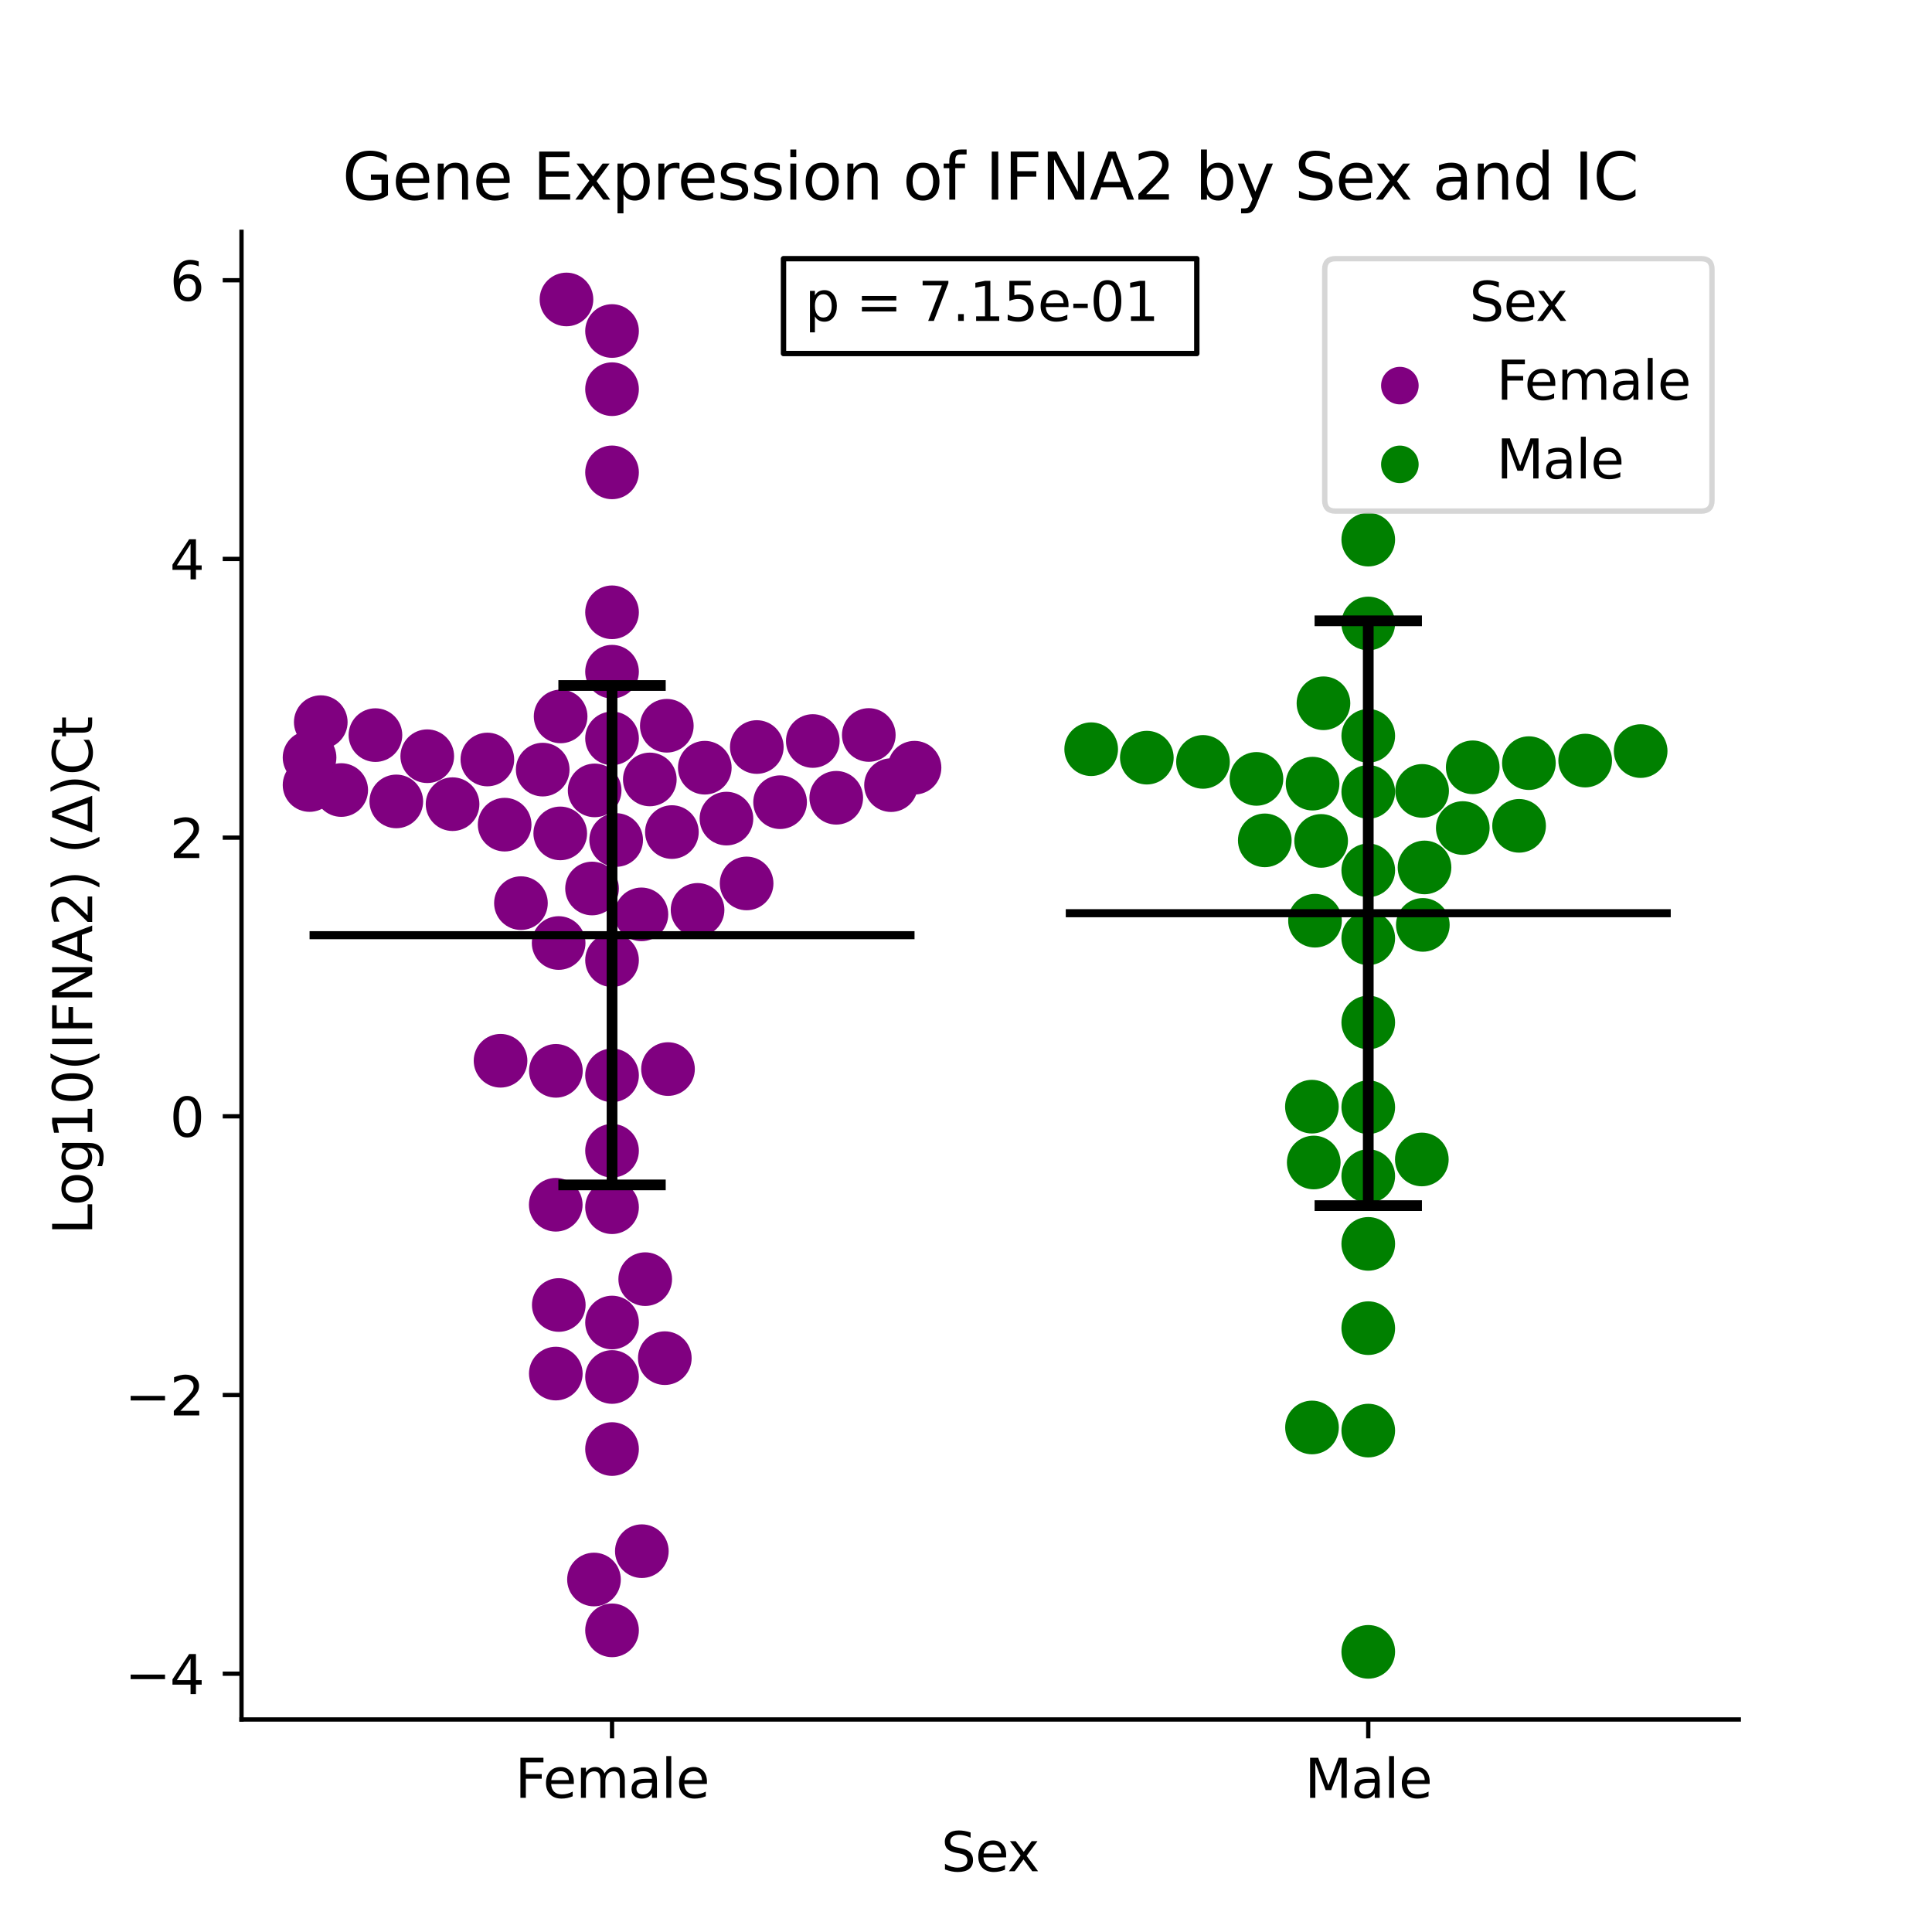 <?xml version="1.0" encoding="utf-8" standalone="no"?>
<!DOCTYPE svg PUBLIC "-//W3C//DTD SVG 1.1//EN"
  "http://www.w3.org/Graphics/SVG/1.1/DTD/svg11.dtd">
<svg xmlns:xlink="http://www.w3.org/1999/xlink" width="360pt" height="360pt" viewBox="0 0 360 360" xmlns="http://www.w3.org/2000/svg" version="1.1">
 <defs>
  <style type="text/css">*{stroke-linejoin: round; stroke-linecap: butt}</style>
 </defs>
 <g id="figure_1">
  <g id="patch_1">
   <path d="M 0 360 
L 360 360 
L 360 0 
L 0 0 
z
" style="fill: #ffffff"/>
  </g>
  <g id="axes_1">
   <g id="patch_2">
    <path d="M 45 320.4 
L 324 320.4 
L 324 43.2 
L 45 43.2 
z
" style="fill: #ffffff"/>
   </g>
   <g id="PathCollection_1">
    <defs>
     <path id="C0_0_86540cef13" d="M 0 5 
C 1.326 5 2.598 4.473 3.536 3.536 
C 4.473 2.598 5 1.326 5 -0 
C 5 -1.326 4.473 -2.598 3.536 -3.536 
C 2.598 -4.473 1.326 -5 0 -5 
C -1.326 -5 -2.598 -4.473 -3.536 -3.536 
C -4.473 -2.598 -5 -1.326 -5 0 
C -5 1.326 -4.473 2.598 -3.536 3.536 
C -2.598 4.473 -1.326 5 0 5 
z
"/>
    </defs>
    <g clip-path="url(#p7c4e3147ab)">
     <use xlink:href="#C0_0_86540cef13" x="69.958" y="136.978" style="fill: #800080"/>
    </g>
    <g clip-path="url(#p7c4e3147ab)">
     <use xlink:href="#C0_0_86540cef13" x="103.583" y="199.536" style="fill: #800080"/>
    </g>
    <g clip-path="url(#p7c4e3147ab)">
     <use xlink:href="#C0_0_86540cef13" x="114.045" y="137.585" style="fill: #800080"/>
    </g>
    <g clip-path="url(#p7c4e3147ab)">
     <use xlink:href="#C0_0_86540cef13" x="121.084" y="145.237" style="fill: #800080"/>
    </g>
    <g clip-path="url(#p7c4e3147ab)">
     <use xlink:href="#C0_0_86540cef13" x="114.814" y="156.522" style="fill: #800080"/>
    </g>
    <g clip-path="url(#p7c4e3147ab)">
     <use xlink:href="#C0_0_86540cef13" x="110.319" y="165.559" style="fill: #800080"/>
    </g>
    <g clip-path="url(#p7c4e3147ab)">
     <use xlink:href="#C0_0_86540cef13" x="135.363" y="152.535" style="fill: #800080"/>
    </g>
    <g clip-path="url(#p7c4e3147ab)">
     <use xlink:href="#C0_0_86540cef13" x="103.556" y="224.49" style="fill: #800080"/>
    </g>
    <g clip-path="url(#p7c4e3147ab)">
     <use xlink:href="#C0_0_86540cef13" x="101.125" y="143.406" style="fill: #800080"/>
    </g>
    <g clip-path="url(#p7c4e3147ab)">
     <use xlink:href="#C0_0_86540cef13" x="114.045" y="246.433" style="fill: #800080"/>
    </g>
    <g clip-path="url(#p7c4e3147ab)">
     <use xlink:href="#C0_0_86540cef13" x="79.612" y="140.911" style="fill: #800080"/>
    </g>
    <g clip-path="url(#p7c4e3147ab)">
     <use xlink:href="#C0_0_86540cef13" x="114.045" y="200.379" style="fill: #800080"/>
    </g>
    <g clip-path="url(#p7c4e3147ab)">
     <use xlink:href="#C0_0_86540cef13" x="105.553" y="55.8" style="fill: #800080"/>
    </g>
    <g clip-path="url(#p7c4e3147ab)">
     <use xlink:href="#C0_0_86540cef13" x="104.464" y="133.495" style="fill: #800080"/>
    </g>
    <g clip-path="url(#p7c4e3147ab)">
     <use xlink:href="#C0_0_86540cef13" x="114.045" y="178.914" style="fill: #800080"/>
    </g>
    <g clip-path="url(#p7c4e3147ab)">
     <use xlink:href="#C0_0_86540cef13" x="94.034" y="153.662" style="fill: #800080"/>
    </g>
    <g clip-path="url(#p7c4e3147ab)">
     <use xlink:href="#C0_0_86540cef13" x="114.045" y="61.68" style="fill: #800080"/>
    </g>
    <g clip-path="url(#p7c4e3147ab)">
     <use xlink:href="#C0_0_86540cef13" x="155.824" y="148.655" style="fill: #800080"/>
    </g>
    <g clip-path="url(#p7c4e3147ab)">
     <use xlink:href="#C0_0_86540cef13" x="73.843" y="149.332" style="fill: #800080"/>
    </g>
    <g clip-path="url(#p7c4e3147ab)">
     <use xlink:href="#C0_0_86540cef13" x="114.045" y="72.519" style="fill: #800080"/>
    </g>
    <g clip-path="url(#p7c4e3147ab)">
     <use xlink:href="#C0_0_86540cef13" x="114.045" y="125.16" style="fill: #800080"/>
    </g>
    <g clip-path="url(#p7c4e3147ab)">
     <use xlink:href="#C0_0_86540cef13" x="151.453" y="138.077" style="fill: #800080"/>
    </g>
    <g clip-path="url(#p7c4e3147ab)">
     <use xlink:href="#C0_0_86540cef13" x="104.394" y="155.292" style="fill: #800080"/>
    </g>
    <g clip-path="url(#p7c4e3147ab)">
     <use xlink:href="#C0_0_86540cef13" x="124.473" y="199.204" style="fill: #800080"/>
    </g>
    <g clip-path="url(#p7c4e3147ab)">
     <use xlink:href="#C0_0_86540cef13" x="124.251" y="135.235" style="fill: #800080"/>
    </g>
    <g clip-path="url(#p7c4e3147ab)">
     <use xlink:href="#C0_0_86540cef13" x="59.77" y="134.561" style="fill: #800080"/>
    </g>
    <g clip-path="url(#p7c4e3147ab)">
     <use xlink:href="#C0_0_86540cef13" x="114.045" y="114.092" style="fill: #800080"/>
    </g>
    <g clip-path="url(#p7c4e3147ab)">
     <use xlink:href="#C0_0_86540cef13" x="125.199" y="155.044" style="fill: #800080"/>
    </g>
    <g clip-path="url(#p7c4e3147ab)">
     <use xlink:href="#C0_0_86540cef13" x="90.813" y="141.522" style="fill: #800080"/>
    </g>
    <g clip-path="url(#p7c4e3147ab)">
     <use xlink:href="#C0_0_86540cef13" x="114.045" y="88.021" style="fill: #800080"/>
    </g>
    <g clip-path="url(#p7c4e3147ab)">
     <use xlink:href="#C0_0_86540cef13" x="145.36" y="149.477" style="fill: #800080"/>
    </g>
    <g clip-path="url(#p7c4e3147ab)">
     <use xlink:href="#C0_0_86540cef13" x="114.045" y="303.791" style="fill: #800080"/>
    </g>
    <g clip-path="url(#p7c4e3147ab)">
     <use xlink:href="#C0_0_86540cef13" x="104.121" y="243.167" style="fill: #800080"/>
    </g>
    <g clip-path="url(#p7c4e3147ab)">
     <use xlink:href="#C0_0_86540cef13" x="131.33" y="143.051" style="fill: #800080"/>
    </g>
    <g clip-path="url(#p7c4e3147ab)">
     <use xlink:href="#C0_0_86540cef13" x="170.409" y="143.051" style="fill: #800080"/>
    </g>
    <g clip-path="url(#p7c4e3147ab)">
     <use xlink:href="#C0_0_86540cef13" x="104.096" y="175.718" style="fill: #800080"/>
    </g>
    <g clip-path="url(#p7c4e3147ab)">
     <use xlink:href="#C0_0_86540cef13" x="93.27" y="197.658" style="fill: #800080"/>
    </g>
    <g clip-path="url(#p7c4e3147ab)">
     <use xlink:href="#C0_0_86540cef13" x="166.029" y="146.3" style="fill: #800080"/>
    </g>
    <g clip-path="url(#p7c4e3147ab)">
     <use xlink:href="#C0_0_86540cef13" x="129.982" y="169.542" style="fill: #800080"/>
    </g>
    <g clip-path="url(#p7c4e3147ab)">
     <use xlink:href="#C0_0_86540cef13" x="120.228" y="238.351" style="fill: #800080"/>
    </g>
    <g clip-path="url(#p7c4e3147ab)">
     <use xlink:href="#C0_0_86540cef13" x="119.518" y="170.38" style="fill: #800080"/>
    </g>
    <g clip-path="url(#p7c4e3147ab)">
     <use xlink:href="#C0_0_86540cef13" x="114.045" y="214.423" style="fill: #800080"/>
    </g>
    <g clip-path="url(#p7c4e3147ab)">
     <use xlink:href="#C0_0_86540cef13" x="84.329" y="149.846" style="fill: #800080"/>
    </g>
    <g clip-path="url(#p7c4e3147ab)">
     <use xlink:href="#C0_0_86540cef13" x="123.878" y="253.072" style="fill: #800080"/>
    </g>
    <g clip-path="url(#p7c4e3147ab)">
     <use xlink:href="#C0_0_86540cef13" x="63.581" y="147.211" style="fill: #800080"/>
    </g>
    <g clip-path="url(#p7c4e3147ab)">
     <use xlink:href="#C0_0_86540cef13" x="110.805" y="147.28" style="fill: #800080"/>
    </g>
    <g clip-path="url(#p7c4e3147ab)">
     <use xlink:href="#C0_0_86540cef13" x="114.045" y="224.948" style="fill: #800080"/>
    </g>
    <g clip-path="url(#p7c4e3147ab)">
     <use xlink:href="#C0_0_86540cef13" x="110.68" y="294.318" style="fill: #800080"/>
    </g>
    <g clip-path="url(#p7c4e3147ab)">
     <use xlink:href="#C0_0_86540cef13" x="119.598" y="289.039" style="fill: #800080"/>
    </g>
    <g clip-path="url(#p7c4e3147ab)">
     <use xlink:href="#C0_0_86540cef13" x="103.567" y="255.946" style="fill: #800080"/>
    </g>
    <g clip-path="url(#p7c4e3147ab)">
     <use xlink:href="#C0_0_86540cef13" x="139.12" y="164.618" style="fill: #800080"/>
    </g>
    <g clip-path="url(#p7c4e3147ab)">
     <use xlink:href="#C0_0_86540cef13" x="161.887" y="136.954" style="fill: #800080"/>
    </g>
    <g clip-path="url(#p7c4e3147ab)">
     <use xlink:href="#C0_0_86540cef13" x="97.07" y="168.287" style="fill: #800080"/>
    </g>
    <g clip-path="url(#p7c4e3147ab)">
     <use xlink:href="#C0_0_86540cef13" x="57.682" y="146.278" style="fill: #800080"/>
    </g>
    <g clip-path="url(#p7c4e3147ab)">
     <use xlink:href="#C0_0_86540cef13" x="141.019" y="139.199" style="fill: #800080"/>
    </g>
    <g clip-path="url(#p7c4e3147ab)">
     <use xlink:href="#C0_0_86540cef13" x="57.682" y="141.156" style="fill: #800080"/>
    </g>
    <g clip-path="url(#p7c4e3147ab)">
     <use xlink:href="#C0_0_86540cef13" x="114.045" y="270.01" style="fill: #800080"/>
    </g>
    <g clip-path="url(#p7c4e3147ab)">
     <use xlink:href="#C0_0_86540cef13" x="114.045" y="256.582" style="fill: #800080"/>
    </g>
   </g>
   <g id="PathCollection_2">
    <defs>
     <path id="C1_0_bdeadc2819" d="M 0 5 
C 1.326 5 2.598 4.473 3.536 3.536 
C 4.473 2.598 5 1.326 5 -0 
C 5 -1.326 4.473 -2.598 3.536 -3.536 
C 2.598 -4.473 1.326 -5 0 -5 
C -1.326 -5 -2.598 -4.473 -3.536 -3.536 
C -4.473 -2.598 -5 -1.326 -5 0 
C -5 1.326 -4.473 2.598 -3.536 3.536 
C -2.598 4.473 -1.326 5 0 5 
z
"/>
    </defs>
    <g clip-path="url(#p7c4e3147ab)">
     <use xlink:href="#C1_0_bdeadc2819" x="254.955" y="147.563" style="fill: #008000"/>
    </g>
    <g clip-path="url(#p7c4e3147ab)">
     <use xlink:href="#C1_0_bdeadc2819" x="274.42" y="142.977" style="fill: #008000"/>
    </g>
    <g clip-path="url(#p7c4e3147ab)">
     <use xlink:href="#C1_0_bdeadc2819" x="264.937" y="216.049" style="fill: #008000"/>
    </g>
    <g clip-path="url(#p7c4e3147ab)">
     <use xlink:href="#C1_0_bdeadc2819" x="254.955" y="206.311" style="fill: #008000"/>
    </g>
    <g clip-path="url(#p7c4e3147ab)">
     <use xlink:href="#C1_0_bdeadc2819" x="246.174" y="156.692" style="fill: #008000"/>
    </g>
    <g clip-path="url(#p7c4e3147ab)">
     <use xlink:href="#C1_0_bdeadc2819" x="254.955" y="137.112" style="fill: #008000"/>
    </g>
    <g clip-path="url(#p7c4e3147ab)">
     <use xlink:href="#C1_0_bdeadc2819" x="203.326" y="139.603" style="fill: #008000"/>
    </g>
    <g clip-path="url(#p7c4e3147ab)">
     <use xlink:href="#C1_0_bdeadc2819" x="254.955" y="266.571" style="fill: #008000"/>
    </g>
    <g clip-path="url(#p7c4e3147ab)">
     <use xlink:href="#C1_0_bdeadc2819" x="254.955" y="307.8" style="fill: #008000"/>
    </g>
    <g clip-path="url(#p7c4e3147ab)">
     <use xlink:href="#C1_0_bdeadc2819" x="254.955" y="231.779" style="fill: #008000"/>
    </g>
    <g clip-path="url(#p7c4e3147ab)">
     <use xlink:href="#C1_0_bdeadc2819" x="244.472" y="265.989" style="fill: #008000"/>
    </g>
    <g clip-path="url(#p7c4e3147ab)">
     <use xlink:href="#C1_0_bdeadc2819" x="245.033" y="171.56" style="fill: #008000"/>
    </g>
    <g clip-path="url(#p7c4e3147ab)">
     <use xlink:href="#C1_0_bdeadc2819" x="305.711" y="139.954" style="fill: #008000"/>
    </g>
    <g clip-path="url(#p7c4e3147ab)">
     <use xlink:href="#C1_0_bdeadc2819" x="254.955" y="190.522" style="fill: #008000"/>
    </g>
    <g clip-path="url(#p7c4e3147ab)">
     <use xlink:href="#C1_0_bdeadc2819" x="254.955" y="174.835" style="fill: #008000"/>
    </g>
    <g clip-path="url(#p7c4e3147ab)">
     <use xlink:href="#C1_0_bdeadc2819" x="265.439" y="161.634" style="fill: #008000"/>
    </g>
    <g clip-path="url(#p7c4e3147ab)">
     <use xlink:href="#C1_0_bdeadc2819" x="244.797" y="216.615" style="fill: #008000"/>
    </g>
    <g clip-path="url(#p7c4e3147ab)">
     <use xlink:href="#C1_0_bdeadc2819" x="235.675" y="156.588" style="fill: #008000"/>
    </g>
    <g clip-path="url(#p7c4e3147ab)">
     <use xlink:href="#C1_0_bdeadc2819" x="254.955" y="100.549" style="fill: #008000"/>
    </g>
    <g clip-path="url(#p7c4e3147ab)">
     <use xlink:href="#C1_0_bdeadc2819" x="213.695" y="141.178" style="fill: #008000"/>
    </g>
    <g clip-path="url(#p7c4e3147ab)">
     <use xlink:href="#C1_0_bdeadc2819" x="234.121" y="145.137" style="fill: #008000"/>
    </g>
    <g clip-path="url(#p7c4e3147ab)">
     <use xlink:href="#C1_0_bdeadc2819" x="254.955" y="219.149" style="fill: #008000"/>
    </g>
    <g clip-path="url(#p7c4e3147ab)">
     <use xlink:href="#C1_0_bdeadc2819" x="265.123" y="172.341" style="fill: #008000"/>
    </g>
    <g clip-path="url(#p7c4e3147ab)">
     <use xlink:href="#C1_0_bdeadc2819" x="254.955" y="247.485" style="fill: #008000"/>
    </g>
    <g clip-path="url(#p7c4e3147ab)">
     <use xlink:href="#C1_0_bdeadc2819" x="244.455" y="206.211" style="fill: #008000"/>
    </g>
    <g clip-path="url(#p7c4e3147ab)">
     <use xlink:href="#C1_0_bdeadc2819" x="246.608" y="131.045" style="fill: #008000"/>
    </g>
    <g clip-path="url(#p7c4e3147ab)">
     <use xlink:href="#C1_0_bdeadc2819" x="284.888" y="142.2" style="fill: #008000"/>
    </g>
    <g clip-path="url(#p7c4e3147ab)">
     <use xlink:href="#C1_0_bdeadc2819" x="264.989" y="147.372" style="fill: #008000"/>
    </g>
    <g clip-path="url(#p7c4e3147ab)">
     <use xlink:href="#C1_0_bdeadc2819" x="244.58" y="146.023" style="fill: #008000"/>
    </g>
    <g clip-path="url(#p7c4e3147ab)">
     <use xlink:href="#C1_0_bdeadc2819" x="283.06" y="153.882" style="fill: #008000"/>
    </g>
    <g clip-path="url(#p7c4e3147ab)">
     <use xlink:href="#C1_0_bdeadc2819" x="295.377" y="141.724" style="fill: #008000"/>
    </g>
    <g clip-path="url(#p7c4e3147ab)">
     <use xlink:href="#C1_0_bdeadc2819" x="254.955" y="162.176" style="fill: #008000"/>
    </g>
    <g clip-path="url(#p7c4e3147ab)">
     <use xlink:href="#C1_0_bdeadc2819" x="224.162" y="141.968" style="fill: #008000"/>
    </g>
    <g clip-path="url(#p7c4e3147ab)">
     <use xlink:href="#C1_0_bdeadc2819" x="272.568" y="154.292" style="fill: #008000"/>
    </g>
    <g clip-path="url(#p7c4e3147ab)">
     <use xlink:href="#C1_0_bdeadc2819" x="254.955" y="116.176" style="fill: #008000"/>
    </g>
   </g>
   <g id="PathCollection_3"/>
   <g id="PathCollection_4"/>
   <g id="matplotlib.axis_1">
    <g id="xtick_1">
     <g id="line2d_1">
      <defs>
       <path id="m691b395b5a" d="M 0 0 
L 0 3.5 
" style="stroke: #000000; stroke-width: 0.8"/>
      </defs>
      <g>
       <use xlink:href="#m691b395b5a" x="114.045" y="320.4" style="stroke: #000000; stroke-width: 0.8"/>
      </g>
     </g>
     <g id="text_1">
      <!-- Female -->
      <g transform="translate(95.968 334.998) scale(0.1 -0.1)">
       <defs>
        <path id="DejaVuSans-46" d="M 628 4666 
L 3309 4666 
L 3309 4134 
L 1259 4134 
L 1259 2759 
L 3109 2759 
L 3109 2228 
L 1259 2228 
L 1259 0 
L 628 0 
L 628 4666 
z
" transform="scale(0.016)"/>
        <path id="DejaVuSans-65" d="M 3597 1894 
L 3597 1613 
L 953 1613 
Q 991 1019 1311 708 
Q 1631 397 2203 397 
Q 2534 397 2845 478 
Q 3156 559 3463 722 
L 3463 178 
Q 3153 47 2828 -22 
Q 2503 -91 2169 -91 
Q 1331 -91 842 396 
Q 353 884 353 1716 
Q 353 2575 817 3079 
Q 1281 3584 2069 3584 
Q 2775 3584 3186 3129 
Q 3597 2675 3597 1894 
z
M 3022 2063 
Q 3016 2534 2758 2815 
Q 2500 3097 2075 3097 
Q 1594 3097 1305 2825 
Q 1016 2553 972 2059 
L 3022 2063 
z
" transform="scale(0.016)"/>
        <path id="DejaVuSans-6d" d="M 3328 2828 
Q 3544 3216 3844 3400 
Q 4144 3584 4550 3584 
Q 5097 3584 5394 3201 
Q 5691 2819 5691 2113 
L 5691 0 
L 5113 0 
L 5113 2094 
Q 5113 2597 4934 2840 
Q 4756 3084 4391 3084 
Q 3944 3084 3684 2787 
Q 3425 2491 3425 1978 
L 3425 0 
L 2847 0 
L 2847 2094 
Q 2847 2600 2669 2842 
Q 2491 3084 2119 3084 
Q 1678 3084 1418 2786 
Q 1159 2488 1159 1978 
L 1159 0 
L 581 0 
L 581 3500 
L 1159 3500 
L 1159 2956 
Q 1356 3278 1631 3431 
Q 1906 3584 2284 3584 
Q 2666 3584 2933 3390 
Q 3200 3197 3328 2828 
z
" transform="scale(0.016)"/>
        <path id="DejaVuSans-61" d="M 2194 1759 
Q 1497 1759 1228 1600 
Q 959 1441 959 1056 
Q 959 750 1161 570 
Q 1363 391 1709 391 
Q 2188 391 2477 730 
Q 2766 1069 2766 1631 
L 2766 1759 
L 2194 1759 
z
M 3341 1997 
L 3341 0 
L 2766 0 
L 2766 531 
Q 2569 213 2275 61 
Q 1981 -91 1556 -91 
Q 1019 -91 701 211 
Q 384 513 384 1019 
Q 384 1609 779 1909 
Q 1175 2209 1959 2209 
L 2766 2209 
L 2766 2266 
Q 2766 2663 2505 2880 
Q 2244 3097 1772 3097 
Q 1472 3097 1187 3025 
Q 903 2953 641 2809 
L 641 3341 
Q 956 3463 1253 3523 
Q 1550 3584 1831 3584 
Q 2591 3584 2966 3190 
Q 3341 2797 3341 1997 
z
" transform="scale(0.016)"/>
        <path id="DejaVuSans-6c" d="M 603 4863 
L 1178 4863 
L 1178 0 
L 603 0 
L 603 4863 
z
" transform="scale(0.016)"/>
       </defs>
       <use xlink:href="#DejaVuSans-46"/>
       <use xlink:href="#DejaVuSans-65" x="52.02"/>
       <use xlink:href="#DejaVuSans-6d" x="113.543"/>
       <use xlink:href="#DejaVuSans-61" x="210.955"/>
       <use xlink:href="#DejaVuSans-6c" x="272.234"/>
       <use xlink:href="#DejaVuSans-65" x="300.018"/>
      </g>
     </g>
    </g>
    <g id="xtick_2">
     <g id="line2d_2">
      <g>
       <use xlink:href="#m691b395b5a" x="254.955" y="320.4" style="stroke: #000000; stroke-width: 0.8"/>
      </g>
     </g>
     <g id="text_2">
      <!-- Male -->
      <g transform="translate(243.111 334.998) scale(0.1 -0.1)">
       <defs>
        <path id="DejaVuSans-4d" d="M 628 4666 
L 1569 4666 
L 2759 1491 
L 3956 4666 
L 4897 4666 
L 4897 0 
L 4281 0 
L 4281 4097 
L 3078 897 
L 2444 897 
L 1241 4097 
L 1241 0 
L 628 0 
L 628 4666 
z
" transform="scale(0.016)"/>
       </defs>
       <use xlink:href="#DejaVuSans-4d"/>
       <use xlink:href="#DejaVuSans-61" x="86.279"/>
       <use xlink:href="#DejaVuSans-6c" x="147.559"/>
       <use xlink:href="#DejaVuSans-65" x="175.342"/>
      </g>
     </g>
    </g>
    <g id="text_3">
     <!-- Sex -->
     <g transform="translate(175.377 348.677) scale(0.1 -0.1)">
      <defs>
       <path id="DejaVuSans-53" d="M 3425 4513 
L 3425 3897 
Q 3066 4069 2747 4153 
Q 2428 4238 2131 4238 
Q 1616 4238 1336 4038 
Q 1056 3838 1056 3469 
Q 1056 3159 1242 3001 
Q 1428 2844 1947 2747 
L 2328 2669 
Q 3034 2534 3370 2195 
Q 3706 1856 3706 1288 
Q 3706 609 3251 259 
Q 2797 -91 1919 -91 
Q 1588 -91 1214 -16 
Q 841 59 441 206 
L 441 856 
Q 825 641 1194 531 
Q 1563 422 1919 422 
Q 2459 422 2753 634 
Q 3047 847 3047 1241 
Q 3047 1584 2836 1778 
Q 2625 1972 2144 2069 
L 1759 2144 
Q 1053 2284 737 2584 
Q 422 2884 422 3419 
Q 422 4038 858 4394 
Q 1294 4750 2059 4750 
Q 2388 4750 2728 4690 
Q 3069 4631 3425 4513 
z
" transform="scale(0.016)"/>
       <path id="DejaVuSans-78" d="M 3513 3500 
L 2247 1797 
L 3578 0 
L 2900 0 
L 1881 1375 
L 863 0 
L 184 0 
L 1544 1831 
L 300 3500 
L 978 3500 
L 1906 2253 
L 2834 3500 
L 3513 3500 
z
" transform="scale(0.016)"/>
      </defs>
      <use xlink:href="#DejaVuSans-53"/>
      <use xlink:href="#DejaVuSans-65" x="63.477"/>
      <use xlink:href="#DejaVuSans-78" x="123.25"/>
     </g>
    </g>
   </g>
   <g id="matplotlib.axis_2">
    <g id="ytick_1">
     <g id="line2d_3">
      <defs>
       <path id="m588c634fcd" d="M 0 0 
L -3.5 0 
" style="stroke: #000000; stroke-width: 0.8"/>
      </defs>
      <g>
       <use xlink:href="#m588c634fcd" x="45" y="311.871" style="stroke: #000000; stroke-width: 0.8"/>
      </g>
     </g>
     <g id="text_4">
      <!-- −4 -->
      <g transform="translate(23.258 315.67) scale(0.1 -0.1)">
       <defs>
        <path id="DejaVuSans-2212" d="M 678 2272 
L 4684 2272 
L 4684 1741 
L 678 1741 
L 678 2272 
z
" transform="scale(0.016)"/>
        <path id="DejaVuSans-34" d="M 2419 4116 
L 825 1625 
L 2419 1625 
L 2419 4116 
z
M 2253 4666 
L 3047 4666 
L 3047 1625 
L 3713 1625 
L 3713 1100 
L 3047 1100 
L 3047 0 
L 2419 0 
L 2419 1100 
L 313 1100 
L 313 1709 
L 2253 4666 
z
" transform="scale(0.016)"/>
       </defs>
       <use xlink:href="#DejaVuSans-2212"/>
       <use xlink:href="#DejaVuSans-34" x="83.789"/>
      </g>
     </g>
    </g>
    <g id="ytick_2">
     <g id="line2d_4">
      <g>
       <use xlink:href="#m588c634fcd" x="45" y="259.941" style="stroke: #000000; stroke-width: 0.8"/>
      </g>
     </g>
     <g id="text_5">
      <!-- −2 -->
      <g transform="translate(23.258 263.74) scale(0.1 -0.1)">
       <defs>
        <path id="DejaVuSans-32" d="M 1228 531 
L 3431 531 
L 3431 0 
L 469 0 
L 469 531 
Q 828 903 1448 1529 
Q 2069 2156 2228 2338 
Q 2531 2678 2651 2914 
Q 2772 3150 2772 3378 
Q 2772 3750 2511 3984 
Q 2250 4219 1831 4219 
Q 1534 4219 1204 4116 
Q 875 4013 500 3803 
L 500 4441 
Q 881 4594 1212 4672 
Q 1544 4750 1819 4750 
Q 2544 4750 2975 4387 
Q 3406 4025 3406 3419 
Q 3406 3131 3298 2873 
Q 3191 2616 2906 2266 
Q 2828 2175 2409 1742 
Q 1991 1309 1228 531 
z
" transform="scale(0.016)"/>
       </defs>
       <use xlink:href="#DejaVuSans-2212"/>
       <use xlink:href="#DejaVuSans-32" x="83.789"/>
      </g>
     </g>
    </g>
    <g id="ytick_3">
     <g id="line2d_5">
      <g>
       <use xlink:href="#m588c634fcd" x="45" y="208.011" style="stroke: #000000; stroke-width: 0.8"/>
      </g>
     </g>
     <g id="text_6">
      <!-- 0 -->
      <g transform="translate(31.637 211.81) scale(0.1 -0.1)">
       <defs>
        <path id="DejaVuSans-30" d="M 2034 4250 
Q 1547 4250 1301 3770 
Q 1056 3291 1056 2328 
Q 1056 1369 1301 889 
Q 1547 409 2034 409 
Q 2525 409 2770 889 
Q 3016 1369 3016 2328 
Q 3016 3291 2770 3770 
Q 2525 4250 2034 4250 
z
M 2034 4750 
Q 2819 4750 3233 4129 
Q 3647 3509 3647 2328 
Q 3647 1150 3233 529 
Q 2819 -91 2034 -91 
Q 1250 -91 836 529 
Q 422 1150 422 2328 
Q 422 3509 836 4129 
Q 1250 4750 2034 4750 
z
" transform="scale(0.016)"/>
       </defs>
       <use xlink:href="#DejaVuSans-30"/>
      </g>
     </g>
    </g>
    <g id="ytick_4">
     <g id="line2d_6">
      <g>
       <use xlink:href="#m588c634fcd" x="45" y="156.081" style="stroke: #000000; stroke-width: 0.8"/>
      </g>
     </g>
     <g id="text_7">
      <!-- 2 -->
      <g transform="translate(31.637 159.88) scale(0.1 -0.1)">
       <use xlink:href="#DejaVuSans-32"/>
      </g>
     </g>
    </g>
    <g id="ytick_5">
     <g id="line2d_7">
      <g>
       <use xlink:href="#m588c634fcd" x="45" y="104.151" style="stroke: #000000; stroke-width: 0.8"/>
      </g>
     </g>
     <g id="text_8">
      <!-- 4 -->
      <g transform="translate(31.637 107.95) scale(0.1 -0.1)">
       <use xlink:href="#DejaVuSans-34"/>
      </g>
     </g>
    </g>
    <g id="ytick_6">
     <g id="line2d_8">
      <g>
       <use xlink:href="#m588c634fcd" x="45" y="52.221" style="stroke: #000000; stroke-width: 0.8"/>
      </g>
     </g>
     <g id="text_9">
      <!-- 6 -->
      <g transform="translate(31.637 56.021) scale(0.1 -0.1)">
       <defs>
        <path id="DejaVuSans-36" d="M 2113 2584 
Q 1688 2584 1439 2293 
Q 1191 2003 1191 1497 
Q 1191 994 1439 701 
Q 1688 409 2113 409 
Q 2538 409 2786 701 
Q 3034 994 3034 1497 
Q 3034 2003 2786 2293 
Q 2538 2584 2113 2584 
z
M 3366 4563 
L 3366 3988 
Q 3128 4100 2886 4159 
Q 2644 4219 2406 4219 
Q 1781 4219 1451 3797 
Q 1122 3375 1075 2522 
Q 1259 2794 1537 2939 
Q 1816 3084 2150 3084 
Q 2853 3084 3261 2657 
Q 3669 2231 3669 1497 
Q 3669 778 3244 343 
Q 2819 -91 2113 -91 
Q 1303 -91 875 529 
Q 447 1150 447 2328 
Q 447 3434 972 4092 
Q 1497 4750 2381 4750 
Q 2619 4750 2861 4703 
Q 3103 4656 3366 4563 
z
" transform="scale(0.016)"/>
       </defs>
       <use xlink:href="#DejaVuSans-36"/>
      </g>
     </g>
    </g>
    <g id="text_10">
     <!-- Log10(IFNA2) (Δ)Ct -->
     <g transform="translate(17.178 230.052) rotate(-90) scale(0.1 -0.1)">
      <defs>
       <path id="DejaVuSans-4c" d="M 628 4666 
L 1259 4666 
L 1259 531 
L 3531 531 
L 3531 0 
L 628 0 
L 628 4666 
z
" transform="scale(0.016)"/>
       <path id="DejaVuSans-6f" d="M 1959 3097 
Q 1497 3097 1228 2736 
Q 959 2375 959 1747 
Q 959 1119 1226 758 
Q 1494 397 1959 397 
Q 2419 397 2687 759 
Q 2956 1122 2956 1747 
Q 2956 2369 2687 2733 
Q 2419 3097 1959 3097 
z
M 1959 3584 
Q 2709 3584 3137 3096 
Q 3566 2609 3566 1747 
Q 3566 888 3137 398 
Q 2709 -91 1959 -91 
Q 1206 -91 779 398 
Q 353 888 353 1747 
Q 353 2609 779 3096 
Q 1206 3584 1959 3584 
z
" transform="scale(0.016)"/>
       <path id="DejaVuSans-67" d="M 2906 1791 
Q 2906 2416 2648 2759 
Q 2391 3103 1925 3103 
Q 1463 3103 1205 2759 
Q 947 2416 947 1791 
Q 947 1169 1205 825 
Q 1463 481 1925 481 
Q 2391 481 2648 825 
Q 2906 1169 2906 1791 
z
M 3481 434 
Q 3481 -459 3084 -895 
Q 2688 -1331 1869 -1331 
Q 1566 -1331 1297 -1286 
Q 1028 -1241 775 -1147 
L 775 -588 
Q 1028 -725 1275 -790 
Q 1522 -856 1778 -856 
Q 2344 -856 2625 -561 
Q 2906 -266 2906 331 
L 2906 616 
Q 2728 306 2450 153 
Q 2172 0 1784 0 
Q 1141 0 747 490 
Q 353 981 353 1791 
Q 353 2603 747 3093 
Q 1141 3584 1784 3584 
Q 2172 3584 2450 3431 
Q 2728 3278 2906 2969 
L 2906 3500 
L 3481 3500 
L 3481 434 
z
" transform="scale(0.016)"/>
       <path id="DejaVuSans-31" d="M 794 531 
L 1825 531 
L 1825 4091 
L 703 3866 
L 703 4441 
L 1819 4666 
L 2450 4666 
L 2450 531 
L 3481 531 
L 3481 0 
L 794 0 
L 794 531 
z
" transform="scale(0.016)"/>
       <path id="DejaVuSans-28" d="M 1984 4856 
Q 1566 4138 1362 3434 
Q 1159 2731 1159 2009 
Q 1159 1288 1364 580 
Q 1569 -128 1984 -844 
L 1484 -844 
Q 1016 -109 783 600 
Q 550 1309 550 2009 
Q 550 2706 781 3412 
Q 1013 4119 1484 4856 
L 1984 4856 
z
" transform="scale(0.016)"/>
       <path id="DejaVuSans-49" d="M 628 4666 
L 1259 4666 
L 1259 0 
L 628 0 
L 628 4666 
z
" transform="scale(0.016)"/>
       <path id="DejaVuSans-4e" d="M 628 4666 
L 1478 4666 
L 3547 763 
L 3547 4666 
L 4159 4666 
L 4159 0 
L 3309 0 
L 1241 3903 
L 1241 0 
L 628 0 
L 628 4666 
z
" transform="scale(0.016)"/>
       <path id="DejaVuSans-41" d="M 2188 4044 
L 1331 1722 
L 3047 1722 
L 2188 4044 
z
M 1831 4666 
L 2547 4666 
L 4325 0 
L 3669 0 
L 3244 1197 
L 1141 1197 
L 716 0 
L 50 0 
L 1831 4666 
z
" transform="scale(0.016)"/>
       <path id="DejaVuSans-29" d="M 513 4856 
L 1013 4856 
Q 1481 4119 1714 3412 
Q 1947 2706 1947 2009 
Q 1947 1309 1714 600 
Q 1481 -109 1013 -844 
L 513 -844 
Q 928 -128 1133 580 
Q 1338 1288 1338 2009 
Q 1338 2731 1133 3434 
Q 928 4138 513 4856 
z
" transform="scale(0.016)"/>
       <path id="DejaVuSans-20" transform="scale(0.016)"/>
       <path id="DejaVuSans-394" d="M 2188 4044 
L 906 525 
L 3472 525 
L 2188 4044 
z
M 50 0 
L 1831 4666 
L 2547 4666 
L 4325 0 
L 50 0 
z
" transform="scale(0.016)"/>
       <path id="DejaVuSans-43" d="M 4122 4306 
L 4122 3641 
Q 3803 3938 3442 4084 
Q 3081 4231 2675 4231 
Q 1875 4231 1450 3742 
Q 1025 3253 1025 2328 
Q 1025 1406 1450 917 
Q 1875 428 2675 428 
Q 3081 428 3442 575 
Q 3803 722 4122 1019 
L 4122 359 
Q 3791 134 3420 21 
Q 3050 -91 2638 -91 
Q 1578 -91 968 557 
Q 359 1206 359 2328 
Q 359 3453 968 4101 
Q 1578 4750 2638 4750 
Q 3056 4750 3426 4639 
Q 3797 4528 4122 4306 
z
" transform="scale(0.016)"/>
       <path id="DejaVuSans-74" d="M 1172 4494 
L 1172 3500 
L 2356 3500 
L 2356 3053 
L 1172 3053 
L 1172 1153 
Q 1172 725 1289 603 
Q 1406 481 1766 481 
L 2356 481 
L 2356 0 
L 1766 0 
Q 1100 0 847 248 
Q 594 497 594 1153 
L 594 3053 
L 172 3053 
L 172 3500 
L 594 3500 
L 594 4494 
L 1172 4494 
z
" transform="scale(0.016)"/>
      </defs>
      <use xlink:href="#DejaVuSans-4c"/>
      <use xlink:href="#DejaVuSans-6f" x="53.963"/>
      <use xlink:href="#DejaVuSans-67" x="115.145"/>
      <use xlink:href="#DejaVuSans-31" x="178.621"/>
      <use xlink:href="#DejaVuSans-30" x="242.244"/>
      <use xlink:href="#DejaVuSans-28" x="305.867"/>
      <use xlink:href="#DejaVuSans-49" x="344.881"/>
      <use xlink:href="#DejaVuSans-46" x="374.373"/>
      <use xlink:href="#DejaVuSans-4e" x="431.893"/>
      <use xlink:href="#DejaVuSans-41" x="506.697"/>
      <use xlink:href="#DejaVuSans-32" x="575.105"/>
      <use xlink:href="#DejaVuSans-29" x="638.729"/>
      <use xlink:href="#DejaVuSans-20" x="677.742"/>
      <use xlink:href="#DejaVuSans-28" x="709.529"/>
      <use xlink:href="#DejaVuSans-394" x="748.543"/>
      <use xlink:href="#DejaVuSans-29" x="816.951"/>
      <use xlink:href="#DejaVuSans-43" x="855.965"/>
      <use xlink:href="#DejaVuSans-74" x="925.789"/>
     </g>
    </g>
   </g>
   <g id="LineCollection_1">
    <path d="M 114.045 220.788 
L 114.045 127.73 
" clip-path="url(#p7c4e3147ab)" style="fill: none; stroke: #000000; stroke-width: 2"/>
   </g>
   <g id="line2d_9">
    <defs>
     <path id="m893bd636cc" d="M 10 0 
L -10 -0 
" style="stroke: #000000; stroke-width: 2"/>
    </defs>
    <g clip-path="url(#p7c4e3147ab)">
     <use xlink:href="#m893bd636cc" x="114.045" y="220.788" style="stroke: #000000; stroke-width: 2"/>
    </g>
   </g>
   <g id="line2d_10">
    <g clip-path="url(#p7c4e3147ab)">
     <use xlink:href="#m893bd636cc" x="114.045" y="127.73" style="stroke: #000000; stroke-width: 2"/>
    </g>
   </g>
   <g id="LineCollection_2">
    <path d="M 254.955 224.648 
L 254.955 115.679 
" clip-path="url(#p7c4e3147ab)" style="fill: none; stroke: #000000; stroke-width: 2"/>
   </g>
   <g id="line2d_11">
    <g clip-path="url(#p7c4e3147ab)">
     <use xlink:href="#m893bd636cc" x="254.955" y="224.648" style="stroke: #000000; stroke-width: 2"/>
    </g>
   </g>
   <g id="line2d_12">
    <g clip-path="url(#p7c4e3147ab)">
     <use xlink:href="#m893bd636cc" x="254.955" y="115.679" style="stroke: #000000; stroke-width: 2"/>
    </g>
   </g>
   <g id="LineCollection_3">
    <path d="M 57.682 174.259 
L 170.409 174.259 
" clip-path="url(#p7c4e3147ab)" style="fill: none; stroke: #000000; stroke-width: 1.5"/>
   </g>
   <g id="LineCollection_4">
    <path d="M 198.591 170.164 
L 311.318 170.164 
" clip-path="url(#p7c4e3147ab)" style="fill: none; stroke: #000000; stroke-width: 1.5"/>
   </g>
   <g id="patch_3">
    <path d="M 45 320.4 
L 45 43.2 
" style="fill: none; stroke: #000000; stroke-width: 0.8; stroke-linejoin: miter; stroke-linecap: square"/>
   </g>
   <g id="patch_4">
    <path d="M 45 320.4 
L 324 320.4 
" style="fill: none; stroke: #000000; stroke-width: 0.8; stroke-linejoin: miter; stroke-linecap: square"/>
   </g>
   <g id="text_11">
    <!-- Gene Expression of IFNA2 by Sex and IC -->
    <g transform="translate(63.779 37.2) scale(0.12 -0.12)">
     <defs>
      <path id="DejaVuSans-47" d="M 3809 666 
L 3809 1919 
L 2778 1919 
L 2778 2438 
L 4434 2438 
L 4434 434 
Q 4069 175 3628 42 
Q 3188 -91 2688 -91 
Q 1594 -91 976 548 
Q 359 1188 359 2328 
Q 359 3472 976 4111 
Q 1594 4750 2688 4750 
Q 3144 4750 3555 4637 
Q 3966 4525 4313 4306 
L 4313 3634 
Q 3963 3931 3569 4081 
Q 3175 4231 2741 4231 
Q 1884 4231 1454 3753 
Q 1025 3275 1025 2328 
Q 1025 1384 1454 906 
Q 1884 428 2741 428 
Q 3075 428 3337 486 
Q 3600 544 3809 666 
z
" transform="scale(0.016)"/>
      <path id="DejaVuSans-6e" d="M 3513 2113 
L 3513 0 
L 2938 0 
L 2938 2094 
Q 2938 2591 2744 2837 
Q 2550 3084 2163 3084 
Q 1697 3084 1428 2787 
Q 1159 2491 1159 1978 
L 1159 0 
L 581 0 
L 581 3500 
L 1159 3500 
L 1159 2956 
Q 1366 3272 1645 3428 
Q 1925 3584 2291 3584 
Q 2894 3584 3203 3211 
Q 3513 2838 3513 2113 
z
" transform="scale(0.016)"/>
      <path id="DejaVuSans-45" d="M 628 4666 
L 3578 4666 
L 3578 4134 
L 1259 4134 
L 1259 2753 
L 3481 2753 
L 3481 2222 
L 1259 2222 
L 1259 531 
L 3634 531 
L 3634 0 
L 628 0 
L 628 4666 
z
" transform="scale(0.016)"/>
      <path id="DejaVuSans-70" d="M 1159 525 
L 1159 -1331 
L 581 -1331 
L 581 3500 
L 1159 3500 
L 1159 2969 
Q 1341 3281 1617 3432 
Q 1894 3584 2278 3584 
Q 2916 3584 3314 3078 
Q 3713 2572 3713 1747 
Q 3713 922 3314 415 
Q 2916 -91 2278 -91 
Q 1894 -91 1617 61 
Q 1341 213 1159 525 
z
M 3116 1747 
Q 3116 2381 2855 2742 
Q 2594 3103 2138 3103 
Q 1681 3103 1420 2742 
Q 1159 2381 1159 1747 
Q 1159 1113 1420 752 
Q 1681 391 2138 391 
Q 2594 391 2855 752 
Q 3116 1113 3116 1747 
z
" transform="scale(0.016)"/>
      <path id="DejaVuSans-72" d="M 2631 2963 
Q 2534 3019 2420 3045 
Q 2306 3072 2169 3072 
Q 1681 3072 1420 2755 
Q 1159 2438 1159 1844 
L 1159 0 
L 581 0 
L 581 3500 
L 1159 3500 
L 1159 2956 
Q 1341 3275 1631 3429 
Q 1922 3584 2338 3584 
Q 2397 3584 2469 3576 
Q 2541 3569 2628 3553 
L 2631 2963 
z
" transform="scale(0.016)"/>
      <path id="DejaVuSans-73" d="M 2834 3397 
L 2834 2853 
Q 2591 2978 2328 3040 
Q 2066 3103 1784 3103 
Q 1356 3103 1142 2972 
Q 928 2841 928 2578 
Q 928 2378 1081 2264 
Q 1234 2150 1697 2047 
L 1894 2003 
Q 2506 1872 2764 1633 
Q 3022 1394 3022 966 
Q 3022 478 2636 193 
Q 2250 -91 1575 -91 
Q 1294 -91 989 -36 
Q 684 19 347 128 
L 347 722 
Q 666 556 975 473 
Q 1284 391 1588 391 
Q 1994 391 2212 530 
Q 2431 669 2431 922 
Q 2431 1156 2273 1281 
Q 2116 1406 1581 1522 
L 1381 1569 
Q 847 1681 609 1914 
Q 372 2147 372 2553 
Q 372 3047 722 3315 
Q 1072 3584 1716 3584 
Q 2034 3584 2315 3537 
Q 2597 3491 2834 3397 
z
" transform="scale(0.016)"/>
      <path id="DejaVuSans-69" d="M 603 3500 
L 1178 3500 
L 1178 0 
L 603 0 
L 603 3500 
z
M 603 4863 
L 1178 4863 
L 1178 4134 
L 603 4134 
L 603 4863 
z
" transform="scale(0.016)"/>
      <path id="DejaVuSans-66" d="M 2375 4863 
L 2375 4384 
L 1825 4384 
Q 1516 4384 1395 4259 
Q 1275 4134 1275 3809 
L 1275 3500 
L 2222 3500 
L 2222 3053 
L 1275 3053 
L 1275 0 
L 697 0 
L 697 3053 
L 147 3053 
L 147 3500 
L 697 3500 
L 697 3744 
Q 697 4328 969 4595 
Q 1241 4863 1831 4863 
L 2375 4863 
z
" transform="scale(0.016)"/>
      <path id="DejaVuSans-62" d="M 3116 1747 
Q 3116 2381 2855 2742 
Q 2594 3103 2138 3103 
Q 1681 3103 1420 2742 
Q 1159 2381 1159 1747 
Q 1159 1113 1420 752 
Q 1681 391 2138 391 
Q 2594 391 2855 752 
Q 3116 1113 3116 1747 
z
M 1159 2969 
Q 1341 3281 1617 3432 
Q 1894 3584 2278 3584 
Q 2916 3584 3314 3078 
Q 3713 2572 3713 1747 
Q 3713 922 3314 415 
Q 2916 -91 2278 -91 
Q 1894 -91 1617 61 
Q 1341 213 1159 525 
L 1159 0 
L 581 0 
L 581 4863 
L 1159 4863 
L 1159 2969 
z
" transform="scale(0.016)"/>
      <path id="DejaVuSans-79" d="M 2059 -325 
Q 1816 -950 1584 -1140 
Q 1353 -1331 966 -1331 
L 506 -1331 
L 506 -850 
L 844 -850 
Q 1081 -850 1212 -737 
Q 1344 -625 1503 -206 
L 1606 56 
L 191 3500 
L 800 3500 
L 1894 763 
L 2988 3500 
L 3597 3500 
L 2059 -325 
z
" transform="scale(0.016)"/>
      <path id="DejaVuSans-64" d="M 2906 2969 
L 2906 4863 
L 3481 4863 
L 3481 0 
L 2906 0 
L 2906 525 
Q 2725 213 2448 61 
Q 2172 -91 1784 -91 
Q 1150 -91 751 415 
Q 353 922 353 1747 
Q 353 2572 751 3078 
Q 1150 3584 1784 3584 
Q 2172 3584 2448 3432 
Q 2725 3281 2906 2969 
z
M 947 1747 
Q 947 1113 1208 752 
Q 1469 391 1925 391 
Q 2381 391 2643 752 
Q 2906 1113 2906 1747 
Q 2906 2381 2643 2742 
Q 2381 3103 1925 3103 
Q 1469 3103 1208 2742 
Q 947 2381 947 1747 
z
" transform="scale(0.016)"/>
     </defs>
     <use xlink:href="#DejaVuSans-47"/>
     <use xlink:href="#DejaVuSans-65" x="77.49"/>
     <use xlink:href="#DejaVuSans-6e" x="139.014"/>
     <use xlink:href="#DejaVuSans-65" x="202.393"/>
     <use xlink:href="#DejaVuSans-20" x="263.916"/>
     <use xlink:href="#DejaVuSans-45" x="295.703"/>
     <use xlink:href="#DejaVuSans-78" x="358.887"/>
     <use xlink:href="#DejaVuSans-70" x="418.066"/>
     <use xlink:href="#DejaVuSans-72" x="481.543"/>
     <use xlink:href="#DejaVuSans-65" x="520.406"/>
     <use xlink:href="#DejaVuSans-73" x="581.93"/>
     <use xlink:href="#DejaVuSans-73" x="634.029"/>
     <use xlink:href="#DejaVuSans-69" x="686.129"/>
     <use xlink:href="#DejaVuSans-6f" x="713.912"/>
     <use xlink:href="#DejaVuSans-6e" x="775.094"/>
     <use xlink:href="#DejaVuSans-20" x="838.473"/>
     <use xlink:href="#DejaVuSans-6f" x="870.26"/>
     <use xlink:href="#DejaVuSans-66" x="931.441"/>
     <use xlink:href="#DejaVuSans-20" x="966.646"/>
     <use xlink:href="#DejaVuSans-49" x="998.434"/>
     <use xlink:href="#DejaVuSans-46" x="1027.926"/>
     <use xlink:href="#DejaVuSans-4e" x="1085.445"/>
     <use xlink:href="#DejaVuSans-41" x="1160.25"/>
     <use xlink:href="#DejaVuSans-32" x="1228.658"/>
     <use xlink:href="#DejaVuSans-20" x="1292.281"/>
     <use xlink:href="#DejaVuSans-62" x="1324.068"/>
     <use xlink:href="#DejaVuSans-79" x="1387.545"/>
     <use xlink:href="#DejaVuSans-20" x="1446.725"/>
     <use xlink:href="#DejaVuSans-53" x="1478.512"/>
     <use xlink:href="#DejaVuSans-65" x="1541.988"/>
     <use xlink:href="#DejaVuSans-78" x="1601.762"/>
     <use xlink:href="#DejaVuSans-20" x="1660.941"/>
     <use xlink:href="#DejaVuSans-61" x="1692.729"/>
     <use xlink:href="#DejaVuSans-6e" x="1754.008"/>
     <use xlink:href="#DejaVuSans-64" x="1817.387"/>
     <use xlink:href="#DejaVuSans-20" x="1880.863"/>
     <use xlink:href="#DejaVuSans-49" x="1912.65"/>
     <use xlink:href="#DejaVuSans-43" x="1942.143"/>
    </g>
   </g>
   <g id="patch_5">
    <path d="M 145.993 65.878 
L 223.007 65.878 
L 223.007 48.2 
L 145.993 48.2 
z
" style="fill: #ffffff; stroke: #000000; stroke-linejoin: miter"/>
   </g>
   <g id="text_12">
    <!-- p = 7.15e-01  -->
    <g transform="translate(149.993 59.798) scale(0.1 -0.1)">
     <defs>
      <path id="DejaVuSans-3d" d="M 678 2906 
L 4684 2906 
L 4684 2381 
L 678 2381 
L 678 2906 
z
M 678 1631 
L 4684 1631 
L 4684 1100 
L 678 1100 
L 678 1631 
z
" transform="scale(0.016)"/>
      <path id="DejaVuSans-37" d="M 525 4666 
L 3525 4666 
L 3525 4397 
L 1831 0 
L 1172 0 
L 2766 4134 
L 525 4134 
L 525 4666 
z
" transform="scale(0.016)"/>
      <path id="DejaVuSans-2e" d="M 684 794 
L 1344 794 
L 1344 0 
L 684 0 
L 684 794 
z
" transform="scale(0.016)"/>
      <path id="DejaVuSans-35" d="M 691 4666 
L 3169 4666 
L 3169 4134 
L 1269 4134 
L 1269 2991 
Q 1406 3038 1543 3061 
Q 1681 3084 1819 3084 
Q 2600 3084 3056 2656 
Q 3513 2228 3513 1497 
Q 3513 744 3044 326 
Q 2575 -91 1722 -91 
Q 1428 -91 1123 -41 
Q 819 9 494 109 
L 494 744 
Q 775 591 1075 516 
Q 1375 441 1709 441 
Q 2250 441 2565 725 
Q 2881 1009 2881 1497 
Q 2881 1984 2565 2268 
Q 2250 2553 1709 2553 
Q 1456 2553 1204 2497 
Q 953 2441 691 2322 
L 691 4666 
z
" transform="scale(0.016)"/>
      <path id="DejaVuSans-2d" d="M 313 2009 
L 1997 2009 
L 1997 1497 
L 313 1497 
L 313 2009 
z
" transform="scale(0.016)"/>
     </defs>
     <use xlink:href="#DejaVuSans-70"/>
     <use xlink:href="#DejaVuSans-20" x="63.477"/>
     <use xlink:href="#DejaVuSans-3d" x="95.264"/>
     <use xlink:href="#DejaVuSans-20" x="179.053"/>
     <use xlink:href="#DejaVuSans-37" x="210.84"/>
     <use xlink:href="#DejaVuSans-2e" x="274.463"/>
     <use xlink:href="#DejaVuSans-31" x="306.25"/>
     <use xlink:href="#DejaVuSans-35" x="369.873"/>
     <use xlink:href="#DejaVuSans-65" x="433.496"/>
     <use xlink:href="#DejaVuSans-2d" x="495.02"/>
     <use xlink:href="#DejaVuSans-30" x="531.104"/>
     <use xlink:href="#DejaVuSans-31" x="594.727"/>
     <use xlink:href="#DejaVuSans-20" x="658.35"/>
    </g>
   </g>
   <g id="legend_1">
    <g id="patch_6">
     <path d="M 248.845 95.234 
L 317 95.234 
Q 319 95.234 319 93.234 
L 319 50.2 
Q 319 48.2 317 48.2 
L 248.845 48.2 
Q 246.845 48.2 246.845 50.2 
L 246.845 93.234 
Q 246.845 95.234 248.845 95.234 
z
" style="fill: #ffffff; opacity: 0.8; stroke: #cccccc; stroke-linejoin: miter"/>
    </g>
    <g id="text_13">
     <!-- Sex -->
     <g transform="translate(273.8 59.798) scale(0.1 -0.1)">
      <use xlink:href="#DejaVuSans-53"/>
      <use xlink:href="#DejaVuSans-65" x="63.477"/>
      <use xlink:href="#DejaVuSans-78" x="123.25"/>
     </g>
    </g>
    <g id="PathCollection_5">
     <defs>
      <path id="m0578eb1932" d="M 0 3 
C 0.796 3 1.559 2.684 2.121 2.121 
C 2.684 1.559 3 0.796 3 0 
C 3 -0.796 2.684 -1.559 2.121 -2.121 
C 1.559 -2.684 0.796 -3 0 -3 
C -0.796 -3 -1.559 -2.684 -2.121 -2.121 
C -2.684 -1.559 -3 -0.796 -3 0 
C -3 0.796 -2.684 1.559 -2.121 2.121 
C -1.559 2.684 -0.796 3 0 3 
z
" style="stroke: #800080"/>
     </defs>
     <g>
      <use xlink:href="#m0578eb1932" x="260.845" y="71.852" style="fill: #800080; stroke: #800080"/>
     </g>
    </g>
    <g id="text_14">
     <!-- Female -->
     <g transform="translate(278.845 74.477) scale(0.1 -0.1)">
      <use xlink:href="#DejaVuSans-46"/>
      <use xlink:href="#DejaVuSans-65" x="52.02"/>
      <use xlink:href="#DejaVuSans-6d" x="113.543"/>
      <use xlink:href="#DejaVuSans-61" x="210.955"/>
      <use xlink:href="#DejaVuSans-6c" x="272.234"/>
      <use xlink:href="#DejaVuSans-65" x="300.018"/>
     </g>
    </g>
    <g id="PathCollection_6">
     <defs>
      <path id="m0917a8ca4d" d="M 0 3 
C 0.796 3 1.559 2.684 2.121 2.121 
C 2.684 1.559 3 0.796 3 0 
C 3 -0.796 2.684 -1.559 2.121 -2.121 
C 1.559 -2.684 0.796 -3 0 -3 
C -0.796 -3 -1.559 -2.684 -2.121 -2.121 
C -2.684 -1.559 -3 -0.796 -3 0 
C -3 0.796 -2.684 1.559 -2.121 2.121 
C -1.559 2.684 -0.796 3 0 3 
z
" style="stroke: #008000"/>
     </defs>
     <g>
      <use xlink:href="#m0917a8ca4d" x="260.845" y="86.53" style="fill: #008000; stroke: #008000"/>
     </g>
    </g>
    <g id="text_15">
     <!-- Male -->
     <g transform="translate(278.845 89.155) scale(0.1 -0.1)">
      <use xlink:href="#DejaVuSans-4d"/>
      <use xlink:href="#DejaVuSans-61" x="86.279"/>
      <use xlink:href="#DejaVuSans-6c" x="147.559"/>
      <use xlink:href="#DejaVuSans-65" x="175.342"/>
     </g>
    </g>
   </g>
  </g>
 </g>
 <defs>
  <clipPath id="p7c4e3147ab">
   <rect x="45" y="43.2" width="279" height="277.2"/>
  </clipPath>
 </defs>
</svg>
